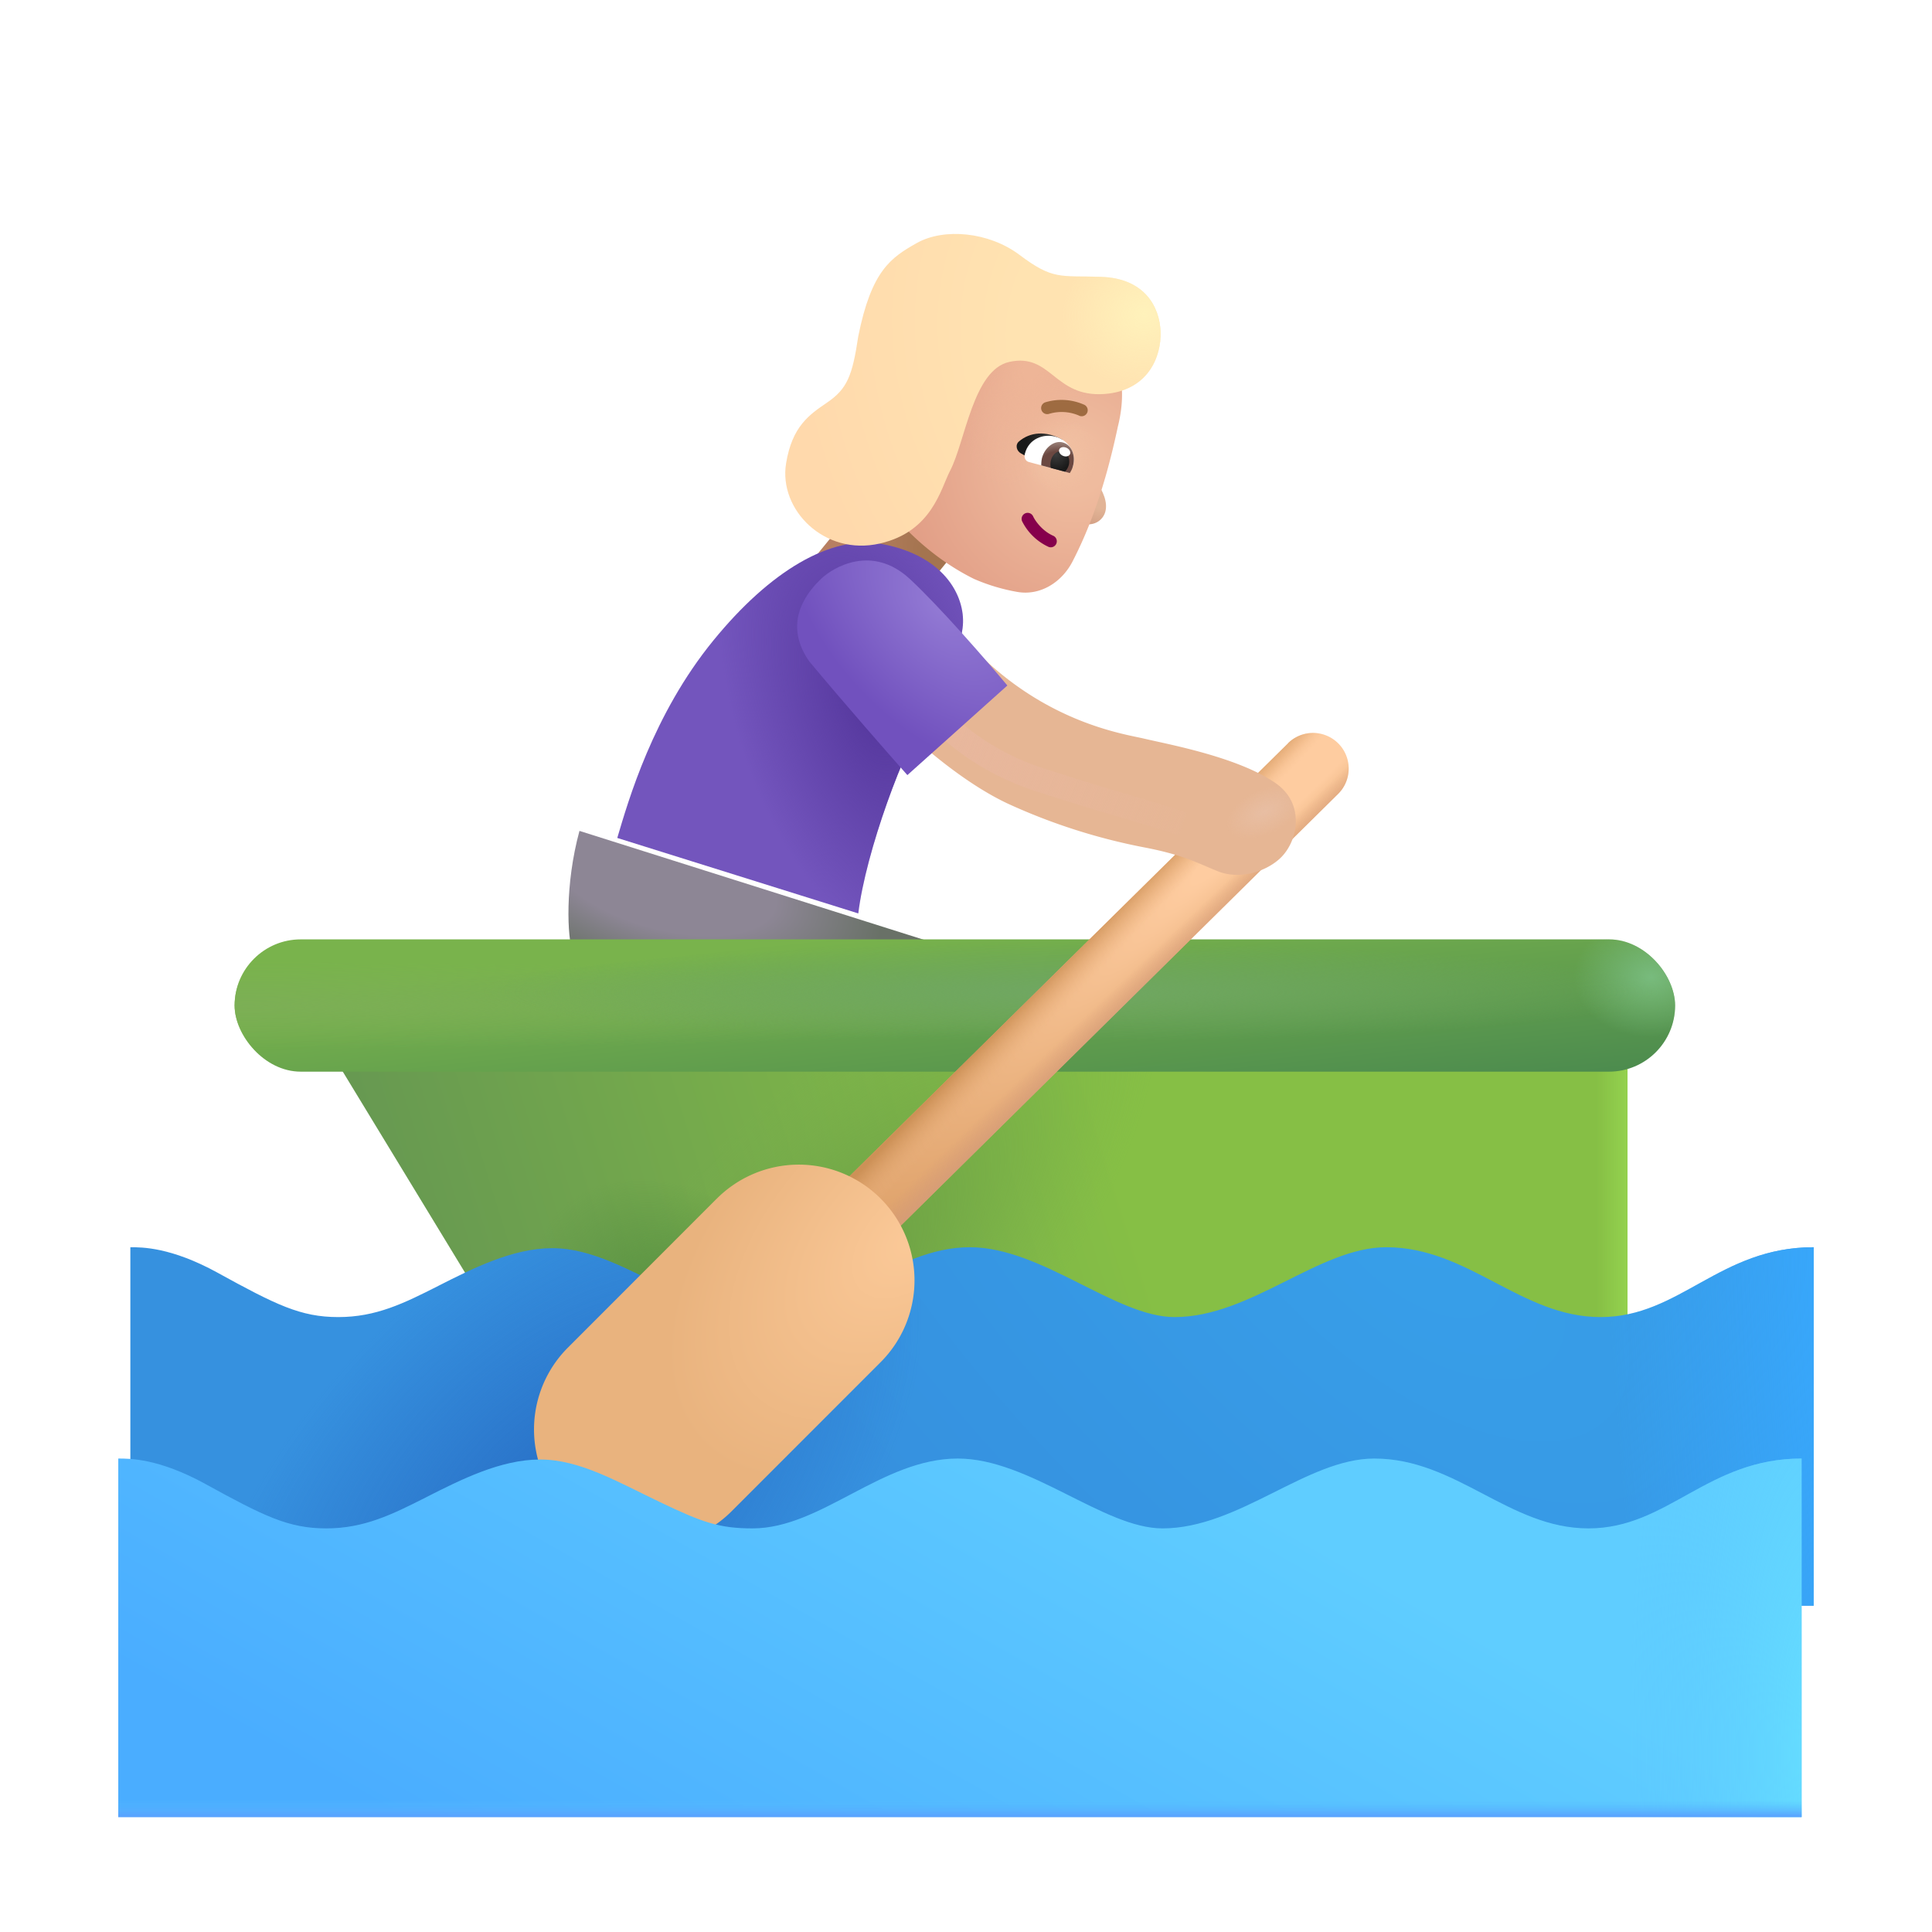 <svg xmlns="http://www.w3.org/2000/svg" width="32" height="32" fill="none"><path fill="url(#a)" d="M14.713 7.737h1.744v2h-1.744z" transform="rotate(39.16 14.713 7.737)"/><path fill="url(#b)" d="M18.232 8.094c-.081-.147-.066-.412-.047-.504l-.445 1.02c.14.073.378.138.515-.032.098-.121.079-.3-.023-.484Z"/><g filter="url(#c)"><path fill="url(#d)" d="M15.931 9.738c-.914-.453-1.535-1.235-1.71-1.617l.662-1.593a1.205 1.205 0 0 1 1.034-.738l1.656-.11c.13-.008.263-.003.372.066.288.183.576.645.369 1.476-.229 1.08-.501 1.744-.749 2.227-.177.344-.533.572-.916.505a3.145 3.145 0 0 1-.718-.216Z"/><path fill="url(#e)" d="M15.931 9.738c-.914-.453-1.535-1.235-1.71-1.617l.662-1.593a1.205 1.205 0 0 1 1.034-.738l1.656-.11c.13-.008.263-.003.372.066.288.183.576.645.369 1.476-.229 1.08-.501 1.744-.749 2.227-.177.344-.533.572-.916.505a3.145 3.145 0 0 1-.718-.216Z"/><path fill="url(#f)" d="M15.931 9.738c-.914-.453-1.535-1.235-1.71-1.617l.662-1.593a1.205 1.205 0 0 1 1.034-.738l1.656-.11c.13-.008.263-.003.372.066.288.183.576.645.369 1.476-.229 1.08-.501 1.744-.749 2.227-.177.344-.533.572-.916.505a3.145 3.145 0 0 1-.718-.216Z"/></g><path fill="#86004C" fill-rule="evenodd" d="M16.98 8.503a.1.1 0 0 1 .132.05c.032.07.15.243.339.324a.1.1 0 0 1-.079.183.917.917 0 0 1-.442-.425.1.1 0 0 1 .05-.132Z" clip-rule="evenodd"/><g filter="url(#g)"><path fill="#9E6B41" fill-rule="evenodd" d="M17.866 6.981a.724.724 0 0 0-.488-.027.1.1 0 0 1-.066-.19.922.922 0 0 1 .637.036.1.1 0 1 1-.083.181Z" clip-rule="evenodd"/></g><g filter="url(#h)"><path fill="#7355BD" d="M11.168 10.605c-1.006 1.231-1.414 2.668-1.594 3.274l3.992 1.25c.125-1.024.75-2.72 1.172-3.375.422-.657.489-.871.555-1.348.066-.477-.256-1.194-1.336-1.395-.844-.156-1.854.45-2.789 1.594Z"/><path fill="url(#i)" d="M11.168 10.605c-1.006 1.231-1.414 2.668-1.594 3.274l3.992 1.25c.125-1.024.75-2.72 1.172-3.375.422-.657.489-.871.555-1.348.066-.477-.256-1.194-1.336-1.395-.844-.156-1.854.45-2.789 1.594Z"/></g><path fill="url(#j)" d="M9.598 13.761c-.243.895-.204 1.762-.11 2.024l6.309-.063-6.2-1.96Z"/><path fill="url(#k)" d="m5.232 17.017 21.725-.021v6.25l-18.008-.117-3.717-6.112Z"/><path fill="url(#l)" d="m5.232 17.017 21.725-.021v6.25l-18.008-.117-3.717-6.112Z"/><path fill="url(#m)" d="m5.232 17.017 21.725-.021v6.25l-18.008-.117-3.717-6.112Z"/><path fill="url(#n)" d="m5.232 17.017 21.725-.021v6.25l-18.008-.117-3.717-6.112Z"/><g filter="url(#o)"><path fill="url(#p)" d="M3.504 20.98c-.775-.425-1.254-.422-1.445-.422v5.938H29.94v-5.938c-1.562 0-2.214 1.157-3.53 1.157-1.317 0-2.188-1.157-3.548-1.157-1.117 0-2.242 1.157-3.508 1.157-.972 0-2.203-1.157-3.39-1.157-1.258 0-2.262 1.157-3.399 1.157-.558 0-.836-.102-1.539-.438s-1.324-.703-1.98-.703c-.654 0-1.311.333-1.88.621l-.007.004c-.57.289-1.031.516-1.656.516s-1.031-.203-2-.735Z"/><path fill="url(#q)" d="M3.504 20.98c-.775-.425-1.254-.422-1.445-.422v5.938H29.94v-5.938c-1.562 0-2.214 1.157-3.53 1.157-1.317 0-2.188-1.157-3.548-1.157-1.117 0-2.242 1.157-3.508 1.157-.972 0-2.203-1.157-3.39-1.157-1.258 0-2.262 1.157-3.399 1.157-.558 0-.836-.102-1.539-.438s-1.324-.703-1.98-.703c-.654 0-1.311.333-1.88.621l-.007.004c-.57.289-1.031.516-1.656.516s-1.031-.203-2-.735Z"/><path fill="url(#r)" d="M3.504 20.98c-.775-.425-1.254-.422-1.445-.422v5.938H29.94v-5.938c-1.562 0-2.214 1.157-3.53 1.157-1.317 0-2.188-1.157-3.548-1.157-1.117 0-2.242 1.157-3.508 1.157-.972 0-2.203-1.157-3.39-1.157-1.258 0-2.262 1.157-3.399 1.157-.558 0-.836-.102-1.539-.438s-1.324-.703-1.98-.703c-.654 0-1.311.333-1.88.621l-.007.004c-.57.289-1.031.516-1.656.516s-1.031-.203-2-.735Z"/></g><g filter="url(#s)"><rect width="23.859" height="2.191" x="4.086" y="15.559" fill="url(#t)" rx="1.095"/><rect width="23.859" height="2.191" x="4.086" y="15.559" fill="url(#u)" rx="1.095"/><rect width="23.859" height="2.191" x="4.086" y="15.559" fill="url(#v)" rx="1.095"/><rect width="23.859" height="2.191" x="4.086" y="15.559" fill="url(#w)" rx="1.095"/></g><rect width="1.28" height=".637" x="19.523" y="13.095" fill="url(#x)" rx=".318" transform="rotate(-21.787 19.523 13.095)"/><path fill="url(#y)" d="M21.334 12.31a.59.59 0 1 1 .829.84l-8.439 8.332a.59.59 0 0 1-.829-.84l8.44-8.331Z"/><path fill="url(#z)" d="M21.334 12.31a.59.59 0 1 1 .829.84l-8.439 8.332a.59.59 0 0 1-.829-.84l8.44-8.331Z"/><path fill="url(#A)" d="M21.334 12.31a.59.59 0 1 1 .829.84l-8.439 8.332a.59.59 0 0 1-.829-.84l8.44-8.331Z"/><g filter="url(#B)"><path fill="url(#C)" d="M11.366 20.36a1.917 1.917 0 1 1 2.712 2.71l-2.468 2.469a1.917 1.917 0 0 1-2.712-2.71l2.468-2.47Z"/></g><g filter="url(#D)"><path fill="url(#E)" d="M3.504 24.48c-.775-.425-1.254-.422-1.445-.422v5.938H29.94v-5.938c-1.562 0-2.214 1.157-3.53 1.157-1.317 0-2.188-1.157-3.548-1.157-1.117 0-2.242 1.157-3.508 1.157-.972 0-2.203-1.157-3.39-1.157-1.258 0-2.262 1.157-3.399 1.157-.558 0-.836-.102-1.539-.438s-1.324-.703-1.98-.703c-.654 0-1.311.333-1.88.621l-.007.004c-.57.289-1.031.516-1.656.516s-1.031-.203-2-.735Z"/><path fill="url(#F)" d="M3.504 24.48c-.775-.425-1.254-.422-1.445-.422v5.938H29.94v-5.938c-1.562 0-2.214 1.157-3.53 1.157-1.317 0-2.188-1.157-3.548-1.157-1.117 0-2.242 1.157-3.508 1.157-.972 0-2.203-1.157-3.39-1.157-1.258 0-2.262 1.157-3.399 1.157-.558 0-.836-.102-1.539-.438s-1.324-.703-1.98-.703c-.654 0-1.311.333-1.88.621l-.007.004c-.57.289-1.031.516-1.656.516s-1.031-.203-2-.735Z"/><path fill="url(#G)" d="M3.504 24.48c-.775-.425-1.254-.422-1.445-.422v5.938H29.94v-5.938c-1.562 0-2.214 1.157-3.53 1.157-1.317 0-2.188-1.157-3.548-1.157-1.117 0-2.242 1.157-3.508 1.157-.972 0-2.203-1.157-3.39-1.157-1.258 0-2.262 1.157-3.399 1.157-.558 0-.836-.102-1.539-.438s-1.324-.703-1.98-.703c-.654 0-1.311.333-1.88.621l-.007.004c-.57.289-1.031.516-1.656.516s-1.031-.203-2-.735Z"/></g><g filter="url(#H)"><path fill="#E6B694" d="M16.504 13.816c-.713-.331-1.443-.966-1.719-1.242l1.281-1.191c1.157 1.109 2.375 1.278 2.684 1.351.395.094 1.538.3 2.168.73.516.352.379.993.07 1.266-.254.225-.675.336-1.011.203-.336-.133-.559-.27-1.227-.398a9.9 9.9 0 0 1-2.246-.719Z"/><path fill="url(#I)" d="M16.504 13.816c-.713-.331-1.443-.966-1.719-1.242l1.281-1.191c1.157 1.109 2.375 1.278 2.684 1.351.395.094 1.538.3 2.168.73.516.352.379.993.07 1.266-.254.225-.675.336-1.011.203-.336-.133-.559-.27-1.227-.398a9.9 9.9 0 0 1-2.246-.719Z"/></g><g filter="url(#J)"><path stroke="url(#K)" stroke-width=".4" d="M15.43 11.757c.291.349.889.87 1.804 1.164 1.438.46 1.734.516 2.36.727"/></g><g filter="url(#L)"><path fill="url(#M)" d="M13.004 11.105c.6.719 1.333 1.555 1.625 1.883l1.656-1.484c-.33-.396-1.117-1.303-1.617-1.766-.625-.578-1.27-.191-1.469 0-.172.166-.672.688-.195 1.367Z"/></g><path fill="url(#N)" d="m16.914 7.512.116.063.57-.29c-.28-.16-.543-.126-.722.026-.068.057-.042.16.036.201Z"/><path fill="#fff" d="M17.645 7.815c.048.012.099-.027.124-.083l.003-.01c.066-.246-.096-.437-.295-.49-.189-.051-.434.03-.5.277l-.003.01c-.015.059.01.118.066.133l.605.163Z"/><path fill="url(#O)" d="M17.72 7.835c.02-.037.038-.063.051-.113.048-.177-.02-.354-.169-.394-.138-.037-.296.08-.343.257a.515.515 0 0 0-.012.123l.473.127Z"/><path fill="url(#P)" d="M17.641 7.813c.03-.034.05-.07.061-.11.027-.098-.019-.205-.097-.226-.08-.022-.17.039-.198.147a.271.271 0 0 0-.002.126l.236.063Z"/><path fill="#fff" d="M17.545 7.443c.016-.037.07-.049.119-.027.049.022.075.07.059.106-.017.037-.07.049-.119.027-.049-.022-.075-.07-.059-.106Z"/><g filter="url(#Q)"><path fill="url(#R)" d="M13.6 6.817c.332-.227.418-.442.515-1.094.219-1.094.542-1.306.969-1.547.449-.254 1.195-.187 1.703.196.558.42.668.34 1.348.363.722.023.972.496.988.91.015.414-.207.98-.934 1.031-.834.058-.875-.687-1.574-.531-.596.133-.727 1.316-.976 1.797-.159.305-.3 1.013-1.165 1.21-.921.212-1.68-.562-1.554-1.327.1-.613.382-.805.68-1.008Z"/><path fill="url(#S)" d="M13.6 6.817c.332-.227.418-.442.515-1.094.219-1.094.542-1.306.969-1.547.449-.254 1.195-.187 1.703.196.558.42.668.34 1.348.363.722.023.972.496.988.91.015.414-.207.98-.934 1.031-.834.058-.875-.687-1.574-.531-.596.133-.727 1.316-.976 1.797-.159.305-.3 1.013-1.165 1.21-.921.212-1.68-.562-1.554-1.327.1-.613.382-.805.68-1.008Z"/></g><defs><radialGradient id="a" cx="0" cy="0" r="1" gradientTransform="rotate(112.51 5.306 9.672) scale(1.021 1.882)" gradientUnits="userSpaceOnUse"><stop offset=".142" stop-color="#A4744F"/><stop offset="1" stop-color="#B77F62"/></radialGradient><radialGradient id="b" cx="0" cy="0" r="1" gradientTransform="rotate(109.376 6.25 10.538) scale(.624 .578)" gradientUnits="userSpaceOnUse"><stop offset=".463" stop-color="#E2B496"/><stop offset="1" stop-color="#D29E83"/></radialGradient><radialGradient id="d" cx="0" cy="0" r="1" gradientTransform="rotate(161.861 8.167 5.314) scale(2.844 2.945)" gradientUnits="userSpaceOnUse"><stop offset=".176" stop-color="#EFBB9E"/><stop offset="1" stop-color="#E29F87"/></radialGradient><radialGradient id="e" cx="0" cy="0" r="1" gradientTransform="matrix(-.184 .59 -.615 -.191 17.34 7.679)" gradientUnits="userSpaceOnUse"><stop stop-color="#F2C2A3"/><stop offset="1" stop-color="#F2C2A3" stop-opacity="0"/></radialGradient><radialGradient id="f" cx="0" cy="0" r="1" gradientTransform="matrix(-.601 2 -1.019 -.306 16.903 6.171)" gradientUnits="userSpaceOnUse"><stop offset=".128" stop-color="#EEB597"/><stop offset="1" stop-color="#EEB597" stop-opacity="0"/></radialGradient><radialGradient id="i" cx="0" cy="0" r="1" gradientTransform="rotate(72.474 -1.07 15.257) scale(4.359 2.29)" gradientUnits="userSpaceOnUse"><stop offset=".08" stop-color="#57399F"/><stop offset="1" stop-color="#57399F" stop-opacity="0"/></radialGradient><radialGradient id="j" cx="0" cy="0" r="1" gradientTransform="rotate(15.117 -49.247 48.67) scale(4.823 2.168)" gradientUnits="userSpaceOnUse"><stop offset=".396" stop-color="#8D8695"/><stop offset=".77" stop-color="#697167"/></radialGradient><radialGradient id="m" cx="0" cy="0" r="1" gradientTransform="matrix(5.562 -6.219 2.257 2.019 13.145 22.058)" gradientUnits="userSpaceOnUse"><stop stop-color="#659941"/><stop offset="1" stop-color="#79AF4C" stop-opacity="0"/></radialGradient><radialGradient id="n" cx="0" cy="0" r="1" gradientTransform="matrix(-2.156 -1.844 1.37 -1.602 11.332 21.965)" gradientUnits="userSpaceOnUse"><stop stop-color="#528C3F"/><stop offset="1" stop-color="#528C3F" stop-opacity="0"/></radialGradient><radialGradient id="p" cx="0" cy="0" r="1" gradientTransform="rotate(133.063 7.213 15.107) scale(9.153 18.485)" gradientUnits="userSpaceOnUse"><stop stop-color="#379FE9"/><stop offset="1" stop-color="#3691DF"/></radialGradient><radialGradient id="q" cx="0" cy="0" r="1" gradientTransform="rotate(-133.468 9.899 10.423) scale(4.134 7.333)" gradientUnits="userSpaceOnUse"><stop stop-color="#286EC5"/><stop offset="1" stop-color="#286EC5" stop-opacity="0"/></radialGradient><radialGradient id="r" cx="0" cy="0" r="1" gradientTransform="matrix(-4.875 .375 -1.761 -22.893 31.55 23.152)" gradientUnits="userSpaceOnUse"><stop offset=".288" stop-color="#38A7FB"/><stop offset="1" stop-color="#38A7FB" stop-opacity="0"/></radialGradient><radialGradient id="u" cx="0" cy="0" r="1" gradientTransform="matrix(-1.281 0 0 -1 27.55 16.183)" gradientUnits="userSpaceOnUse"><stop stop-color="#78BB7D"/><stop offset="1" stop-color="#78BB7D" stop-opacity="0"/></radialGradient><radialGradient id="v" cx="0" cy="0" r="1" gradientTransform="matrix(16.188 0 0 .716 4.27 16.654)" gradientUnits="userSpaceOnUse"><stop stop-color="#7CAF55"/><stop offset="1" stop-color="#7CAF55" stop-opacity="0"/></radialGradient><radialGradient id="w" cx="0" cy="0" r="1" gradientTransform="matrix(0 .812 -9.781 0 17.957 16.433)" gradientUnits="userSpaceOnUse"><stop stop-color="#70A762"/><stop offset="1" stop-color="#70A762" stop-opacity="0"/></radialGradient><radialGradient id="x" cx="0" cy="0" r="1" gradientTransform="matrix(.68 -.017 .004 .145 20.018 13.356)" gradientUnits="userSpaceOnUse"><stop stop-color="#D1A587"/><stop offset="1" stop-color="#C89B7B"/></radialGradient><radialGradient id="y" cx="0" cy="0" r="1" gradientTransform="rotate(135.21 8.307 10.787) scale(12.065 1.311)" gradientUnits="userSpaceOnUse"><stop offset=".236" stop-color="#FECCA0"/><stop offset="1" stop-color="#DA9C63"/></radialGradient><radialGradient id="C" cx="0" cy="0" r="1" gradientTransform="matrix(-3.557 3.437 -2.025 -2.095 14.64 20.996)" gradientUnits="userSpaceOnUse"><stop stop-color="#FBC998"/><stop offset="1" stop-color="#E9B37E"/></radialGradient><radialGradient id="F" cx="0" cy="0" r="1" gradientTransform="matrix(-3.094 0 0 -12.375 30.176 28.965)" gradientUnits="userSpaceOnUse"><stop stop-color="#65DEFF"/><stop offset="1" stop-color="#5DC9FF" stop-opacity="0"/></radialGradient><radialGradient id="I" cx="0" cy="0" r="1" gradientTransform="matrix(.609 -.297 .163 .334 20.747 13.944)" gradientUnits="userSpaceOnUse"><stop stop-color="#E8BEA3"/><stop offset="1" stop-color="#E8BEA3" stop-opacity="0"/></radialGradient><radialGradient id="M" cx="0" cy="0" r="1" gradientTransform="matrix(2.156 2.438 -1.447 1.28 15.176 10.183)" gradientUnits="userSpaceOnUse"><stop offset=".049" stop-color="#9178D3"/><stop offset="1" stop-color="#7151BE"/></radialGradient><radialGradient id="N" cx="0" cy="0" r="1" gradientTransform="matrix(-.361 .267 -.281 -.38 17.457 7.304)" gradientUnits="userSpaceOnUse"><stop stop-color="#3D3D3D"/><stop offset="1" stop-color="#191919"/></radialGradient><radialGradient id="O" cx="0" cy="0" r="1" gradientTransform="rotate(-75.213 13.83 -7.49) scale(.497 .557)" gradientUnits="userSpaceOnUse"><stop offset=".626" stop-color="#6B4841"/><stop offset="1" stop-color="#A38C84"/></radialGradient><radialGradient id="P" cx="0" cy="0" r="1" gradientTransform="rotate(74.242 3.773 15.318) scale(.272 .263)" gradientUnits="userSpaceOnUse"><stop stop-color="#3D3D3D"/><stop offset="1" stop-color="#191919"/></radialGradient><radialGradient id="R" cx="0" cy="0" r="1" gradientTransform="rotate(163.724 8.88 4.33) scale(5.511 6.884)" gradientUnits="userSpaceOnUse"><stop offset=".332" stop-color="#FFE3B1"/><stop offset="1" stop-color="#FFD9AC"/></radialGradient><radialGradient id="S" cx="0" cy="0" r="1" gradientTransform="matrix(-1.359 .18 -.16 -1.208 18.854 5.35)" gradientUnits="userSpaceOnUse"><stop stop-color="#FFF2BB"/><stop offset="1" stop-color="#FFF2BB" stop-opacity="0"/></radialGradient><filter id="c" width="4.364" height="4.439" x="14.22" y="5.527" color-interpolation-filters="sRGB" filterUnits="userSpaceOnUse"><feFlood flood-opacity="0" result="BackgroundImageFix"/><feBlend in="SourceGraphic" in2="BackgroundImageFix" result="shape"/><feColorMatrix in="SourceAlpha" result="hardAlpha" values="0 0 0 0 0 0 0 0 0 0 0 0 0 0 0 0 0 0 127 0"/><feOffset dx=".2" dy="-.15"/><feGaussianBlur stdDeviation=".25"/><feComposite in2="hardAlpha" k2="-1" k3="1" operator="arithmetic"/><feColorMatrix values="0 0 0 0 0.706 0 0 0 0 0.506 0 0 0 0 0.388 0 0 0 1 0"/><feBlend in2="shape" result="effect1_innerShadow_3987_23074"/></filter><filter id="g" width=".763" height=".367" x="17.245" y="6.624" color-interpolation-filters="sRGB" filterUnits="userSpaceOnUse"><feFlood flood-opacity="0" result="BackgroundImageFix"/><feBlend in="SourceGraphic" in2="BackgroundImageFix" result="shape"/><feColorMatrix in="SourceAlpha" result="hardAlpha" values="0 0 0 0 0 0 0 0 0 0 0 0 0 0 0 0 0 0 127 0"/><feOffset dy="-.1"/><feGaussianBlur stdDeviation=".05"/><feComposite in2="hardAlpha" k2="-1" k3="1" operator="arithmetic"/><feColorMatrix values="0 0 0 0 0.51 0 0 0 0 0.302 0 0 0 0 0.184 0 0 0 1 0"/><feBlend in2="shape" result="effect1_innerShadow_3987_23074"/></filter><filter id="h" width="6.377" height="6.141" x="9.574" y="8.987" color-interpolation-filters="sRGB" filterUnits="userSpaceOnUse"><feFlood flood-opacity="0" result="BackgroundImageFix"/><feBlend in="SourceGraphic" in2="BackgroundImageFix" result="shape"/><feColorMatrix in="SourceAlpha" result="hardAlpha" values="0 0 0 0 0 0 0 0 0 0 0 0 0 0 0 0 0 0 127 0"/><feOffset dx=".65"/><feGaussianBlur stdDeviation=".6"/><feComposite in2="hardAlpha" k2="-1" k3="1" operator="arithmetic"/><feColorMatrix values="0 0 0 0 0.408 0 0 0 0 0.322 0 0 0 0 0.667 0 0 0 1 0"/><feBlend in2="shape" result="effect1_innerShadow_3987_23074"/></filter><filter id="o" width="27.983" height="6.037" x="2.059" y="20.558" color-interpolation-filters="sRGB" filterUnits="userSpaceOnUse"><feFlood flood-opacity="0" result="BackgroundImageFix"/><feBlend in="SourceGraphic" in2="BackgroundImageFix" result="shape"/><feColorMatrix in="SourceAlpha" result="hardAlpha" values="0 0 0 0 0 0 0 0 0 0 0 0 0 0 0 0 0 0 127 0"/><feOffset dx=".1" dy=".1"/><feGaussianBlur stdDeviation=".075"/><feComposite in2="hardAlpha" k2="-1" k3="1" operator="arithmetic"/><feColorMatrix values="0 0 0 0 0.18 0 0 0 0 0.541 0 0 0 0 0.729 0 0 0 1 0"/><feBlend in2="shape" result="effect1_innerShadow_3987_23074"/></filter><filter id="s" width="24.059" height="2.191" x="3.886" y="15.559" color-interpolation-filters="sRGB" filterUnits="userSpaceOnUse"><feFlood flood-opacity="0" result="BackgroundImageFix"/><feBlend in="SourceGraphic" in2="BackgroundImageFix" result="shape"/><feColorMatrix in="SourceAlpha" result="hardAlpha" values="0 0 0 0 0 0 0 0 0 0 0 0 0 0 0 0 0 0 127 0"/><feOffset dx="-.2"/><feGaussianBlur stdDeviation=".375"/><feComposite in2="hardAlpha" k2="-1" k3="1" operator="arithmetic"/><feColorMatrix values="0 0 0 0 0.278 0 0 0 0 0.529 0 0 0 0 0.184 0 0 0 1 0"/><feBlend in2="shape" result="effect1_innerShadow_3987_23074"/></filter><filter id="B" width="6.802" height="6.803" x="8.337" y="19.297" color-interpolation-filters="sRGB" filterUnits="userSpaceOnUse"><feFlood flood-opacity="0" result="BackgroundImageFix"/><feBlend in="SourceGraphic" in2="BackgroundImageFix" result="shape"/><feColorMatrix in="SourceAlpha" result="hardAlpha" values="0 0 0 0 0 0 0 0 0 0 0 0 0 0 0 0 0 0 127 0"/><feOffset dx=".5" dy="-.5"/><feGaussianBlur stdDeviation=".625"/><feComposite in2="hardAlpha" k2="-1" k3="1" operator="arithmetic"/><feColorMatrix values="0 0 0 0 0.776 0 0 0 0 0.557 0 0 0 0 0.341 0 0 0 1 0"/><feBlend in2="shape" result="effect1_innerShadow_3987_23074"/></filter><filter id="D" width="27.983" height="6.037" x="1.959" y="24.058" color-interpolation-filters="sRGB" filterUnits="userSpaceOnUse"><feFlood flood-opacity="0" result="BackgroundImageFix"/><feBlend in="SourceGraphic" in2="BackgroundImageFix" result="shape"/><feColorMatrix in="SourceAlpha" result="hardAlpha" values="0 0 0 0 0 0 0 0 0 0 0 0 0 0 0 0 0 0 127 0"/><feOffset dx="-.1" dy=".1"/><feGaussianBlur stdDeviation=".2"/><feComposite in2="hardAlpha" k2="-1" k3="1" operator="arithmetic"/><feColorMatrix values="0 0 0 0 0.384 0 0 0 0 0.843 0 0 0 0 1 0 0 0 1 0"/><feBlend in2="shape" result="effect1_innerShadow_3987_23074"/></filter><filter id="H" width="6.678" height="4.108" x="14.785" y="10.883" color-interpolation-filters="sRGB" filterUnits="userSpaceOnUse"><feFlood flood-opacity="0" result="BackgroundImageFix"/><feBlend in="SourceGraphic" in2="BackgroundImageFix" result="shape"/><feColorMatrix in="SourceAlpha" result="hardAlpha" values="0 0 0 0 0 0 0 0 0 0 0 0 0 0 0 0 0 0 127 0"/><feOffset dx=".2" dy="-.5"/><feGaussianBlur stdDeviation=".4"/><feComposite in2="hardAlpha" k2="-1" k3="1" operator="arithmetic"/><feColorMatrix values="0 0 0 0 0.827 0 0 0 0 0.592 0 0 0 0 0.514 0 0 0 1 0"/><feBlend in2="shape" result="effect1_innerShadow_3987_23074"/></filter><filter id="J" width="5.181" height="3.008" x="14.876" y="11.229" color-interpolation-filters="sRGB" filterUnits="userSpaceOnUse"><feFlood flood-opacity="0" result="BackgroundImageFix"/><feBlend in="SourceGraphic" in2="BackgroundImageFix" result="shape"/><feGaussianBlur result="effect1_foregroundBlur_3987_23074" stdDeviation=".2"/></filter><filter id="L" width="3.882" height="3.705" x="12.803" y="9.283" color-interpolation-filters="sRGB" filterUnits="userSpaceOnUse"><feFlood flood-opacity="0" result="BackgroundImageFix"/><feBlend in="SourceGraphic" in2="BackgroundImageFix" result="shape"/><feColorMatrix in="SourceAlpha" result="hardAlpha" values="0 0 0 0 0 0 0 0 0 0 0 0 0 0 0 0 0 0 127 0"/><feOffset dx=".4" dy="-.15"/><feGaussianBlur stdDeviation=".4"/><feComposite in2="hardAlpha" k2="-1" k3="1" operator="arithmetic"/><feColorMatrix values="0 0 0 0 0.337 0 0 0 0 0.243 0 0 0 0 0.612 0 0 0 1 0"/><feBlend in2="shape" result="effect1_innerShadow_3987_23074"/></filter><filter id="Q" width="6.317" height="5.313" x="12.906" y="3.875" color-interpolation-filters="sRGB" filterUnits="userSpaceOnUse"><feFlood flood-opacity="0" result="BackgroundImageFix"/><feBlend in="SourceGraphic" in2="BackgroundImageFix" result="shape"/><feColorMatrix in="SourceAlpha" result="hardAlpha" values="0 0 0 0 0 0 0 0 0 0 0 0 0 0 0 0 0 0 127 0"/><feOffset dx=".1" dy="-.15"/><feGaussianBlur stdDeviation=".3"/><feComposite in2="hardAlpha" k2="-1" k3="1" operator="arithmetic"/><feColorMatrix values="0 0 0 0 0.831 0 0 0 0 0.682 0 0 0 0 0.514 0 0 0 1 0"/><feBlend in2="shape" result="effect1_innerShadow_3987_23074"/></filter><linearGradient id="k" x1="25.051" x2="7.801" y1="18.902" y2="24.277" gradientUnits="userSpaceOnUse"><stop offset=".353" stop-color="#86BF45"/><stop offset="1" stop-color="#679951"/></linearGradient><linearGradient id="l" x1="27.145" x2="26.441" y1="20.465" y2="20.465" gradientUnits="userSpaceOnUse"><stop stop-color="#99D852"/><stop offset="1" stop-color="#99D852" stop-opacity="0"/></linearGradient><linearGradient id="t" x1="16.015" x2="16.395" y1="15.308" y2="18.84" gradientUnits="userSpaceOnUse"><stop stop-color="#79B34C"/><stop offset="1" stop-color="#4D8C4E"/></linearGradient><linearGradient id="z" x1="17.168" x2="17.582" y1="16.343" y2="16.738" gradientUnits="userSpaceOnUse"><stop stop-color="#CD9157"/><stop offset="1" stop-color="#EEB683" stop-opacity="0"/></linearGradient><linearGradient id="A" x1="19.52" x2="19.184" y1="16.027" y2="15.675" gradientUnits="userSpaceOnUse"><stop stop-color="#D59C7A"/><stop offset="1" stop-color="#D59C7A" stop-opacity="0"/></linearGradient><linearGradient id="E" x1="18.457" x2="12.738" y1="23.433" y2="33.527" gradientUnits="userSpaceOnUse"><stop stop-color="#5FCDFF"/><stop offset="1" stop-color="#4AADFF"/></linearGradient><linearGradient id="G" x1="18.02" x2="18.02" y1="29.996" y2="29.715" gradientUnits="userSpaceOnUse"><stop stop-color="#59A0FF"/><stop offset="1" stop-color="#55BEFF" stop-opacity="0"/></linearGradient><linearGradient id="K" x1="15.804" x2="20.086" y1="12.288" y2="14.007" gradientUnits="userSpaceOnUse"><stop stop-color="#E8B79D"/><stop offset="1" stop-color="#E8B79D" stop-opacity="0"/></linearGradient></defs></svg>